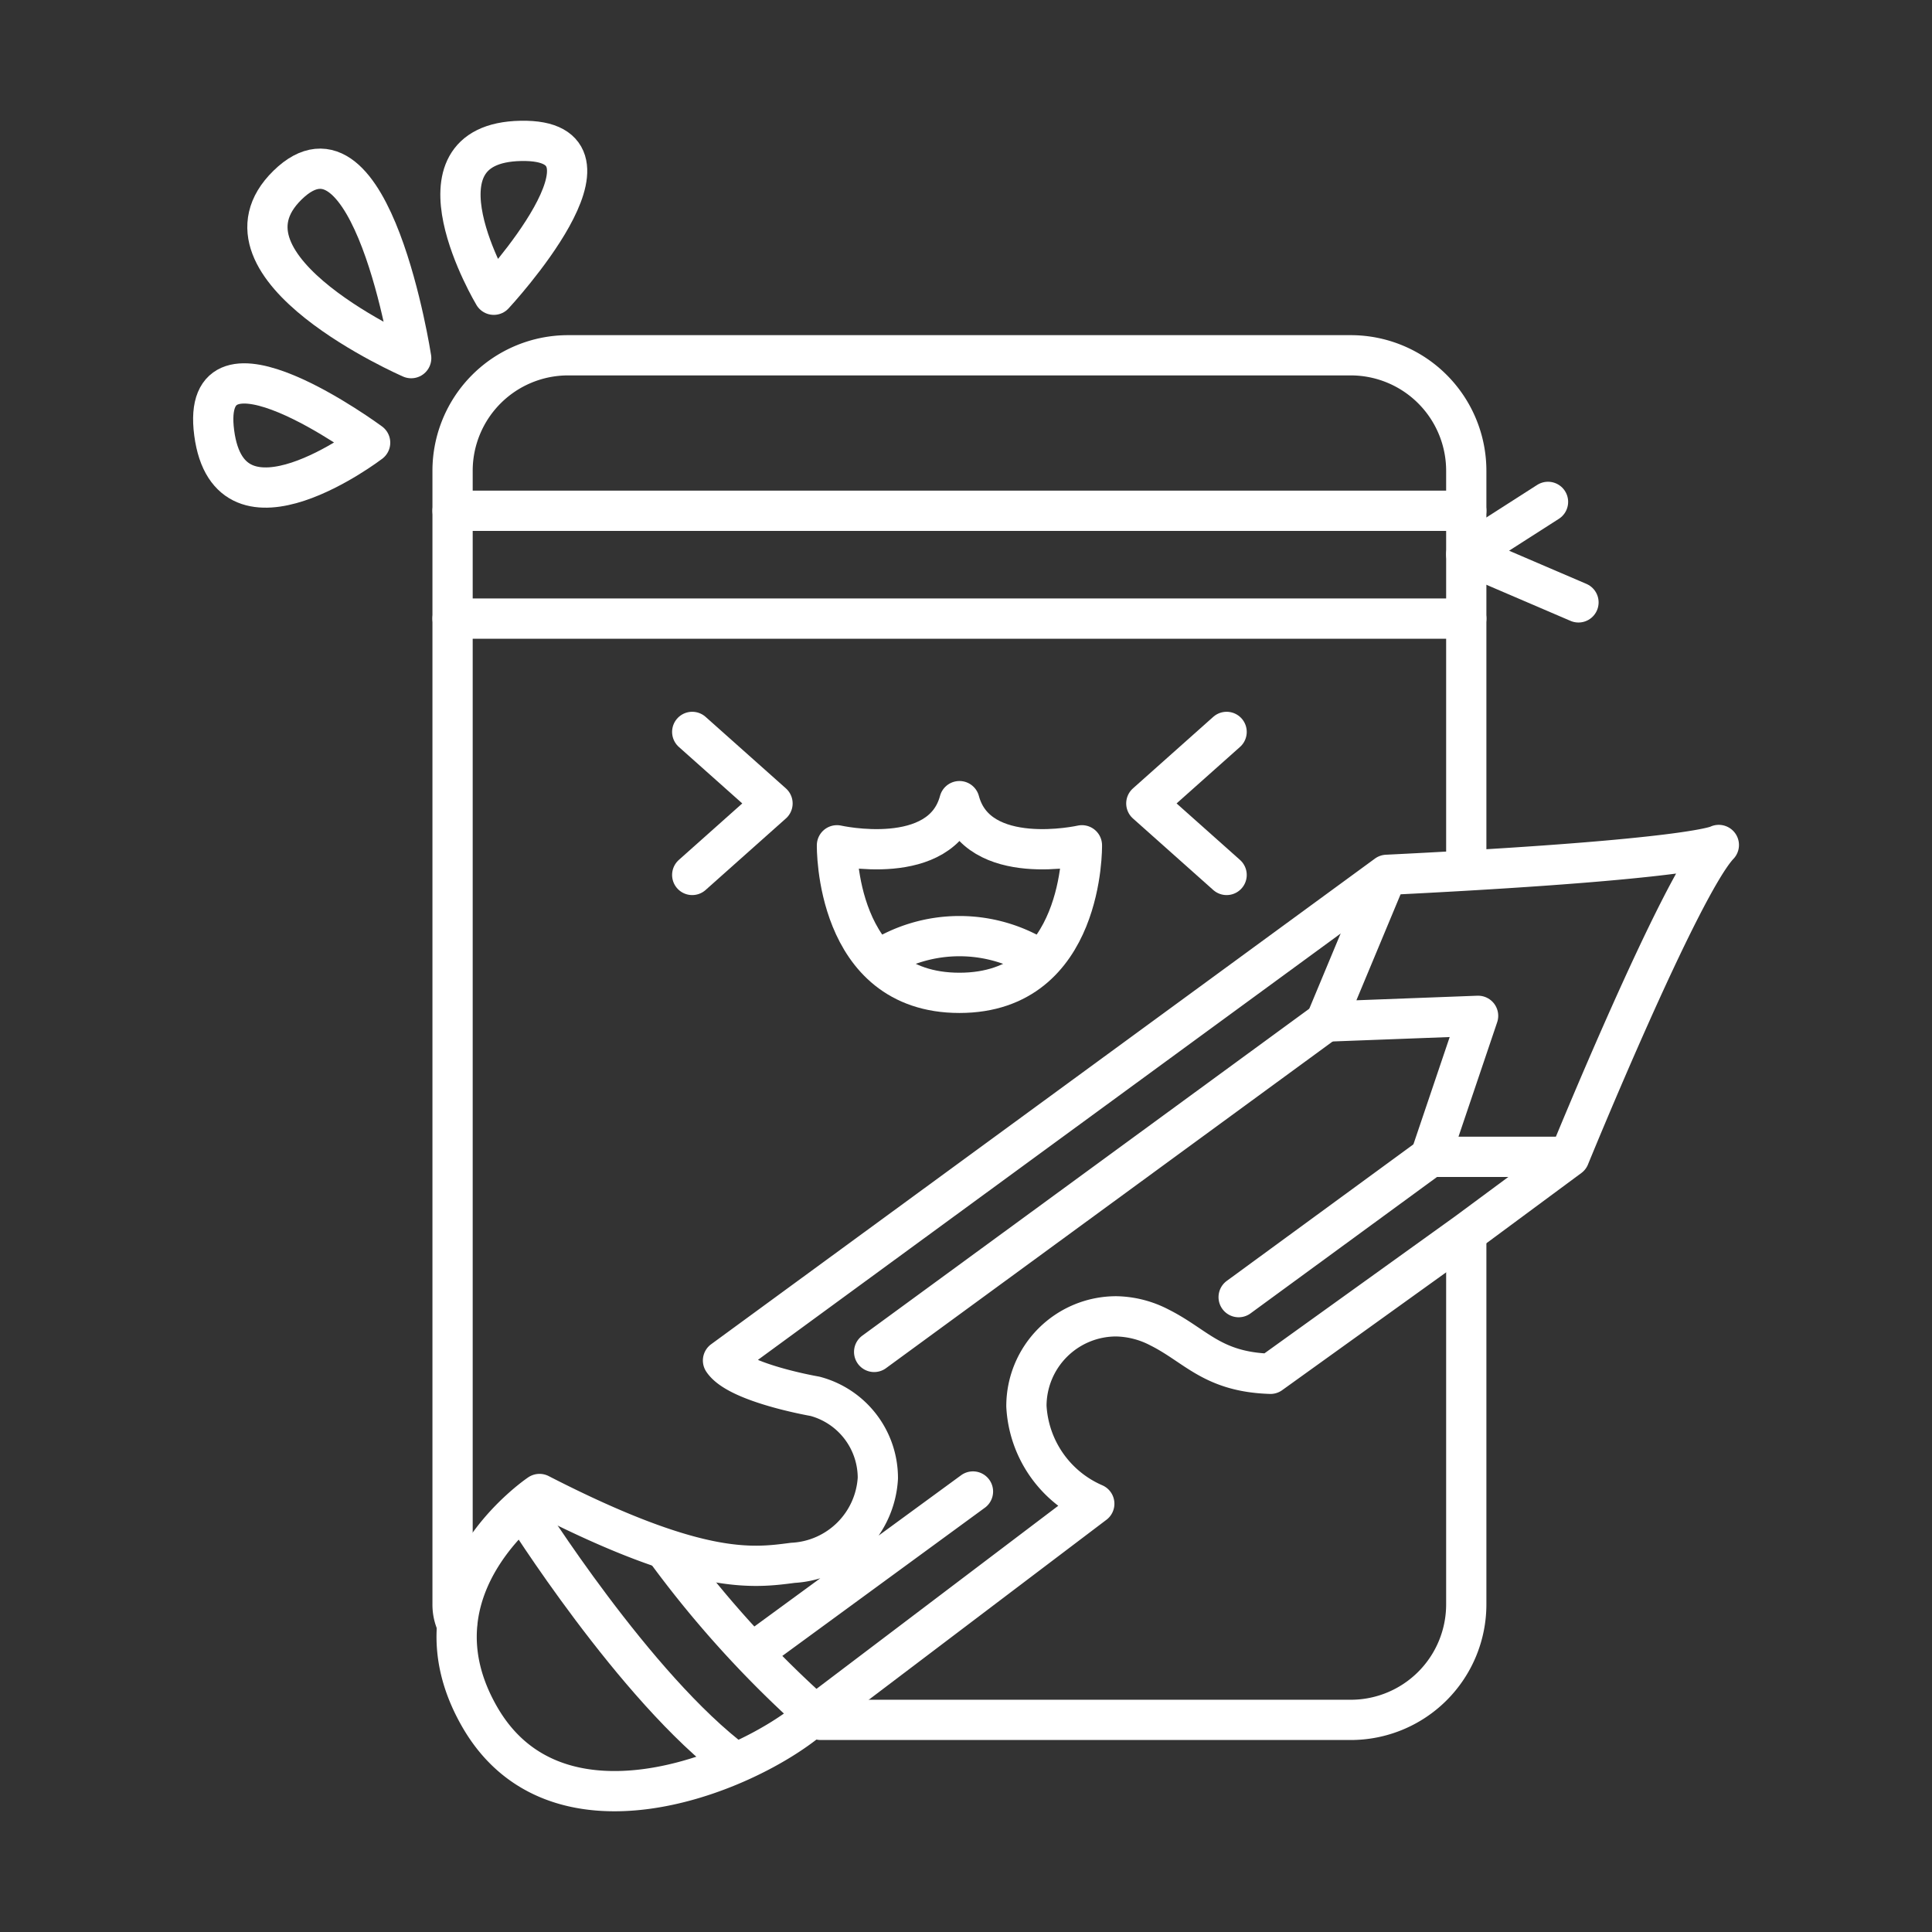 <svg xmlns="http://www.w3.org/2000/svg" viewBox="0 0 48 48"><rect x="0" y="0" width="48" height="48" fill="#333333" stroke="none"/><defs><style>.a,.b,.c{fill:none;stroke:#fff;}.a{stroke-linecap:round;}.a,.c{stroke-linejoin:round;}.b{stroke-miterlimit:4.4;}</style></defs><path class="a" d="M36.429,30.839V39.853A2.87,2.87,0,0,1,33.553,42.73H20.392M11.351,40.35a1.133,1.133,0,0,1-.107-.497V11.704a2.87,2.87,0,0,1,2.876-2.877H33.553a2.87,2.87,0,0,1,2.876,2.877v9.61"/><path class="a" d="M26.88,21.001s.063,3.666-3.043,3.666-3.043-3.666-3.043-3.666,2.593.585,3.043-1.097C24.287,21.586,26.88,21.001,26.88,21.001Z"/><path class="a" d="M17.198,18.184l1.995,1.777L17.198,21.738"/><path class="a" d="M30.475,18.184,28.48,19.961,30.475,21.738"/><path class="a" d="M42.702,20.993s-.444.299-6.315.639c-.588.034-1.23.069-1.932.103L17.963,33.801c.372.561,2.286.89,2.286.89a2.1,2.1,0,0,1,1.561,2.033A2.234,2.234,0,0,1,19.7,38.828c-.985.127-2.32.332-6.296-1.71,0,0-3.375,2.265-1.483,5.543s6.492,1.45,8.175.069l7.091-5.37a2.803,2.803,0,0,1-1.686-2.425,2.231,2.231,0,0,1,2.231-2.231,2.409,2.409,0,0,1,1.078.278c.912.457,1.31,1.104,2.754,1.15l4.883-3.509,2.543-1.881s2.742-6.72,3.714-7.748m-9.767,4.388L21.718,33.588m13.82-4.846L30.774,32.227m-6.601,4.829-5.127,3.751"/><path class="a" d="M11.244,12.69H36.429"/><path class="a" d="M11.244,15.369H36.429"/><path class="a" d="M39.217,14.966l-2.788-1.196L38.46,12.469"/><path class="b" d="M12.991,37.495s2.788,4.447,5.289,6.309"/><path class="b" d="M21.801,23.866a3.712,3.712,0,0,1,4.072,0"/><path class="c" d="M38.989,28.741h-3.45l1.184-3.503-3.786.143,1.52-3.646"/><path class="b" d="M16.564,38.545a26.445,26.445,0,0,0,3.828,4.184"/><path class="c" d="M10.216,8.898S5.049,6.648,7.144,4.599,10.216,8.898,10.216,8.898Z"/><path class="c" d="M12.268,7.323s-2.254-3.768.675-3.823S12.268,7.323,12.268,7.323Z"/><path class="c" d="M9.196,10.998s-3.491,2.663-3.874-.241S9.196,10.998,9.196,10.998Z"/></svg>